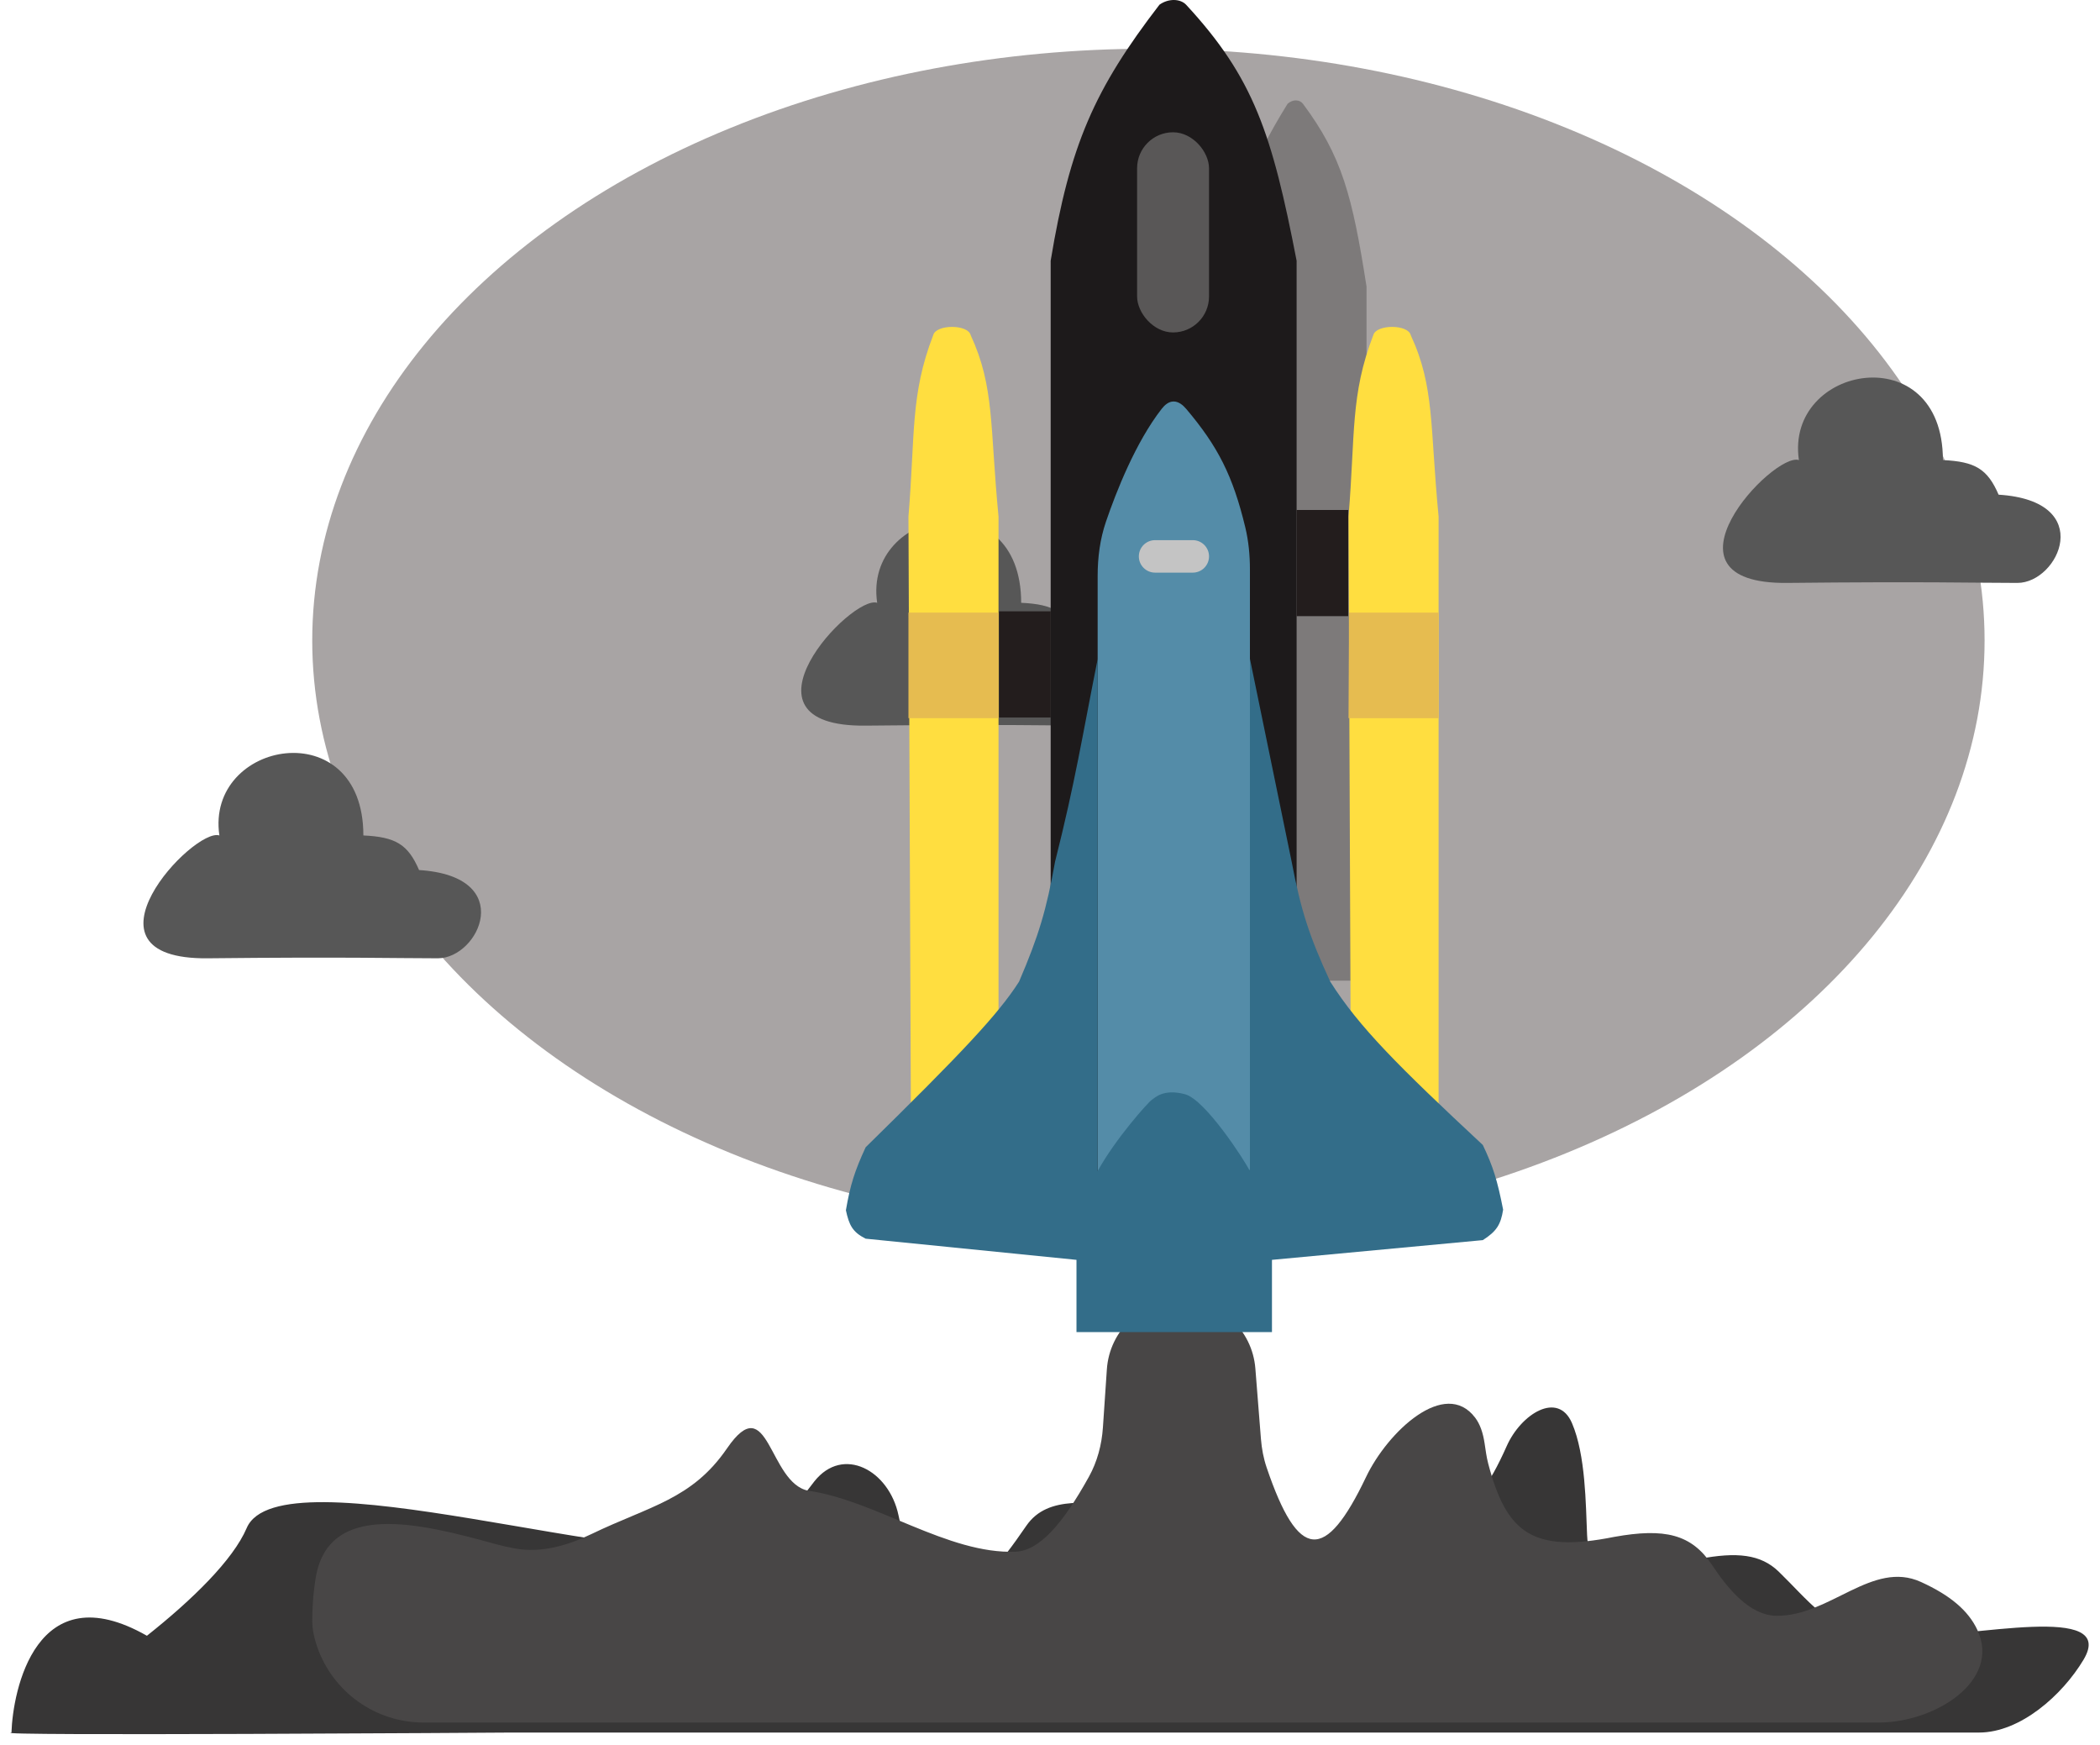 <svg width="816" height="678" viewBox="0 0 816 678" fill="none" xmlns="http://www.w3.org/2000/svg">
<ellipse cx="446.24" cy="248.84" rx="324.912" ry="229.907" fill="#3E3737" fill-opacity="0.45"/>
<g filter="url(#filter0_d_225_3)">
<path d="M439.305 580.268C445.618 580.156 452.735 577.934 461.159 574.272C468.891 570.911 477.755 576.281 477.755 584.712C477.755 590.958 482.819 596.022 489.066 596.022L512.01 596.022C518.442 596.022 524.371 592.544 527.509 586.93C534.512 574.403 551.297 582.039 565.646 581.821C572.241 581.721 578.516 573.447 585.465 557.805C591.033 545.272 605.424 536.283 610.829 548.888C616.144 561.283 616.173 580.358 616.695 592.275C616.804 594.774 617.157 597.284 617.776 599.707C624.124 624.536 630.273 608.041 660.15 601.661C674.948 598.835 684.187 599.835 691.161 606.58C701.979 617.043 711.568 629.978 726.562 631.275C731.058 631.664 735.568 631.878 739.978 631.901C766.02 632.042 822.963 618.475 809.588 640.82C801.358 654.57 785.034 669.096 769.008 669.096H198.698C198.585 669.096 198.591 669.096 198.478 669.097C194.824 669.122 -6.847 670.487 4.458 669.096C4.955 653.032 13.882 606.875 57.09 631.492C74.694 617.526 90.551 602.073 95.858 589.643C108.727 559.504 252.215 607.868 285.814 596.022C304.863 589.306 309.945 579.669 316.457 571.486C327.586 557.5 345.434 567.173 349.126 584.661C352.266 599.529 355.927 614.816 364.155 616.467C377.475 618.481 388.683 603.482 398.793 588.769C407.359 576.304 424.183 580.535 439.305 580.268Z" fill="#373636"/>
</g>
<path d="M428.56 554.593L430.096 531.974C431.127 516.793 443.743 505.006 458.959 505.006C474.049 505.006 486.605 516.606 487.797 531.65L489.971 559.082C490.269 562.84 490.976 566.583 492.187 570.153C504.516 606.514 514.989 606.986 530.819 573.804C539.206 556.224 561.49 535.236 573.217 550.789C575.11 553.3 576.246 556.584 576.876 560.767C577.271 563.391 577.604 566.051 578.278 568.617C585.341 595.534 595.5 603.453 627.236 597.081C646.835 593.562 657.26 595.981 665.285 608.046C671.147 616.86 679.734 627.628 690.319 627.732C711.015 627.936 727.569 606.015 746.408 614.585C757.831 619.781 764.828 625.728 768.319 633.17C777.634 653.025 751.912 669.209 729.98 669.209H164.597C145.976 669.209 129.393 657.429 123.262 639.846C122.127 636.592 121.365 633.235 121.346 629.789C121.324 625.919 121.544 620.132 122.611 613.336C127.372 583.012 162.767 591.615 192.347 599.817C194.788 600.493 197.354 601.075 200.067 601.574C210.26 603.449 220.569 600.441 229.905 595.939C252.482 585.053 268.87 582.554 282.489 562.708C298.778 538.971 298.55 576.218 314.157 579.162C340.187 582.862 368.407 603.93 394.676 602.829C403.755 602.448 412.838 592.276 423.113 573.737C426.366 567.868 428.105 561.287 428.56 554.593Z" fill="#484646"/>
<g filter="url(#filter1_d_225_3)">
<path d="M396.799 230.188C396.799 182.074 335.399 193.16 340.845 230.188C330.955 226.898 282.445 278.485 336.361 277.912C390.278 277.339 409.751 277.912 425.751 277.912C441.75 277.912 456.652 246.063 418.44 243.629C414.14 233.685 409.381 230.772 396.799 230.188Z" fill="#575757"/>
</g>
<path d="M476 111.374C480.3 79.111 485.822 63.722 500.322 40.313C502.361 38.494 505.006 38.632 506.289 40.313C521.408 60.586 525.498 76.08 531 111.374V381H476V111.374Z" fill="#151515" fill-opacity="0.29"/>
<path d="M408.26 101.312C415.732 56.149 425.328 34.607 450.522 1.838C454.066 -0.708 458.661 -0.516 460.891 1.838C487.161 30.218 494.269 51.906 503.829 101.312V478.747H408.26V101.312Z" fill="#1D1A1B"/>
<path d="M353 200.692C355.651 168.706 353.668 153.45 362.607 130.242C363.689 125.903 376.231 125.936 377.188 130.242C386.508 150.341 384.608 165.701 388 200.692V468H354.092L353 200.692Z" fill="#FFDE40"/>
<path d="M524 200.692C526.651 168.706 524.668 153.45 533.607 130.242C534.689 125.903 547.231 125.936 548.188 130.242C557.508 150.341 555.608 165.701 559 200.692V468H525.092L524 200.692Z" fill="#FFDE40"/>
<path d="M429.747 202.672C433.734 190.998 441.25 171.869 451.381 158.852C452.561 157.337 454.095 155.987 456.015 155.976C457.967 155.965 459.659 157.358 460.92 158.848C473.269 173.441 479.052 184.827 483.882 204.87C485.168 210.206 485.685 215.7 485.685 221.189V454.478C485.685 454.835 485.395 455.125 485.038 455.125C484.81 455.125 484.594 454.996 484.475 454.802C469.462 430.315 434.709 452.993 426.517 455.125V223.707C426.517 216.557 427.436 209.438 429.747 202.672Z" fill="#548CA8"/>
<path d="M409.951 334.83C417.898 303.325 420.422 286.63 426.517 256.053V454.968C433.617 442.12 446.29 428.106 447.479 427.356C448.669 426.606 451.875 422.848 460.44 425.102C468.36 427.186 483.664 450.892 485.512 454.685C485.568 454.511 485.637 454.326 485.685 454.179V255.94L501.913 334.83C505.459 353.503 508.713 363.7 516.902 381.375C528.066 399.038 543.564 414.425 576.182 444.825C580.141 453.113 581.862 458.627 584.071 469.957C583.163 475.759 581.504 478.387 576.182 481.79L494.25 489.454V517.516H418.29V489.454L336.358 481.226C331.22 478.644 329.932 475.911 328.694 470.182C330.384 460.327 332.093 454.98 336.358 445.726C373.699 409.079 387.849 394.091 395.976 381.375C403.632 363.529 406.654 353.332 409.951 334.83Z" fill="#336D89"/>
<path d="M442.521 216.157C442.521 212.672 445.346 209.846 448.832 209.846H463.483C466.968 209.846 469.794 212.672 469.794 216.157V216.157C469.794 219.643 466.968 222.469 463.483 222.469H448.832C445.346 222.469 442.521 219.643 442.521 216.157V216.157Z" fill="#C4C4C4"/>
<rect x="441.844" y="51.391" width="27.95" height="77.763" rx="13.975" fill="#595757"/>
<path d="M388.2 237.5H408.26V278.748H388.2V237.5Z" fill="#231D1D"/>
<rect x="503.829" y="198.126" width="20.061" height="41.248" fill="#231D1D"/>
<path d="M353 238L388 238V279H353V238Z" fill="#E6BC50"/>
<path d="M524.199 238H559V279H524L524.199 238Z" fill="#E6BC50"/>
<g filter="url(#filter2_d_225_3)">
<path d="M754.958 174.74C754.958 126.626 693.558 137.712 699.004 174.74C689.113 171.45 640.603 223.037 694.52 222.464C748.437 221.891 767.91 222.464 783.909 222.464C799.908 222.464 814.81 190.615 776.598 188.18C772.299 178.237 767.54 175.324 754.958 174.74Z" fill="#575757"/>
</g>
<g filter="url(#filter3_d_225_3)">
<path d="M141.197 320.573C141.197 272.459 79.797 283.545 85.243 320.573C75.352 317.283 26.842 368.87 80.759 368.297C134.676 367.724 154.149 368.297 170.148 368.297C186.147 368.297 201.049 336.448 162.837 334.013C158.538 324.07 153.779 321.157 141.197 320.573Z" fill="#575757"/>
</g>
<defs>
<filter id="filter0_d_225_3" x="0" y="542.81" width="815.594" height="134.91" filterUnits="userSpaceOnUse" color-interpolation-filters="sRGB">
<feFlood flood-opacity="0" result="BackgroundImageFix"/>
<feColorMatrix in="SourceAlpha" type="matrix" values="0 0 0 0 0 0 0 0 0 0 0 0 0 0 0 0 0 0 127 0" result="hardAlpha"/>
<feOffset dy="4"/>
<feGaussianBlur stdDeviation="2"/>
<feComposite in2="hardAlpha" operator="out"/>
<feColorMatrix type="matrix" values="0 0 0 0 0 0 0 0 0 0 0 0 0 0 0 0 0 0 0.25 0"/>
<feBlend mode="normal" in2="BackgroundImageFix" result="effect1_dropShadow_225_3"/>
<feBlend mode="normal" in="SourceGraphic" in2="effect1_dropShadow_225_3" result="shape"/>
</filter>
<filter id="filter1_d_225_3" x="307.34" y="198.126" width="139.182" height="87.791" filterUnits="userSpaceOnUse" color-interpolation-filters="sRGB">
<feFlood flood-opacity="0" result="BackgroundImageFix"/>
<feColorMatrix in="SourceAlpha" type="matrix" values="0 0 0 0 0 0 0 0 0 0 0 0 0 0 0 0 0 0 127 0" result="hardAlpha"/>
<feOffset dy="4"/>
<feGaussianBlur stdDeviation="2"/>
<feComposite in2="hardAlpha" operator="out"/>
<feColorMatrix type="matrix" values="0 0 0 0 0 0 0 0 0 0 0 0 0 0 0 0 0 0 0.25 0"/>
<feBlend mode="normal" in2="BackgroundImageFix" result="effect1_dropShadow_225_3"/>
<feBlend mode="normal" in="SourceGraphic" in2="effect1_dropShadow_225_3" result="shape"/>
</filter>
<filter id="filter2_d_225_3" x="665.498" y="142.677" width="139.182" height="87.791" filterUnits="userSpaceOnUse" color-interpolation-filters="sRGB">
<feFlood flood-opacity="0" result="BackgroundImageFix"/>
<feColorMatrix in="SourceAlpha" type="matrix" values="0 0 0 0 0 0 0 0 0 0 0 0 0 0 0 0 0 0 127 0" result="hardAlpha"/>
<feOffset dy="4"/>
<feGaussianBlur stdDeviation="2"/>
<feComposite in2="hardAlpha" operator="out"/>
<feColorMatrix type="matrix" values="0 0 0 0 0 0 0 0 0 0 0 0 0 0 0 0 0 0 0.25 0"/>
<feBlend mode="normal" in2="BackgroundImageFix" result="effect1_dropShadow_225_3"/>
<feBlend mode="normal" in="SourceGraphic" in2="effect1_dropShadow_225_3" result="shape"/>
</filter>
<filter id="filter3_d_225_3" x="51.737" y="288.51" width="139.182" height="87.791" filterUnits="userSpaceOnUse" color-interpolation-filters="sRGB">
<feFlood flood-opacity="0" result="BackgroundImageFix"/>
<feColorMatrix in="SourceAlpha" type="matrix" values="0 0 0 0 0 0 0 0 0 0 0 0 0 0 0 0 0 0 127 0" result="hardAlpha"/>
<feOffset dy="4"/>
<feGaussianBlur stdDeviation="2"/>
<feComposite in2="hardAlpha" operator="out"/>
<feColorMatrix type="matrix" values="0 0 0 0 0 0 0 0 0 0 0 0 0 0 0 0 0 0 0.25 0"/>
<feBlend mode="normal" in2="BackgroundImageFix" result="effect1_dropShadow_225_3"/>
<feBlend mode="normal" in="SourceGraphic" in2="effect1_dropShadow_225_3" result="shape"/>
</filter>
</defs>
</svg>
